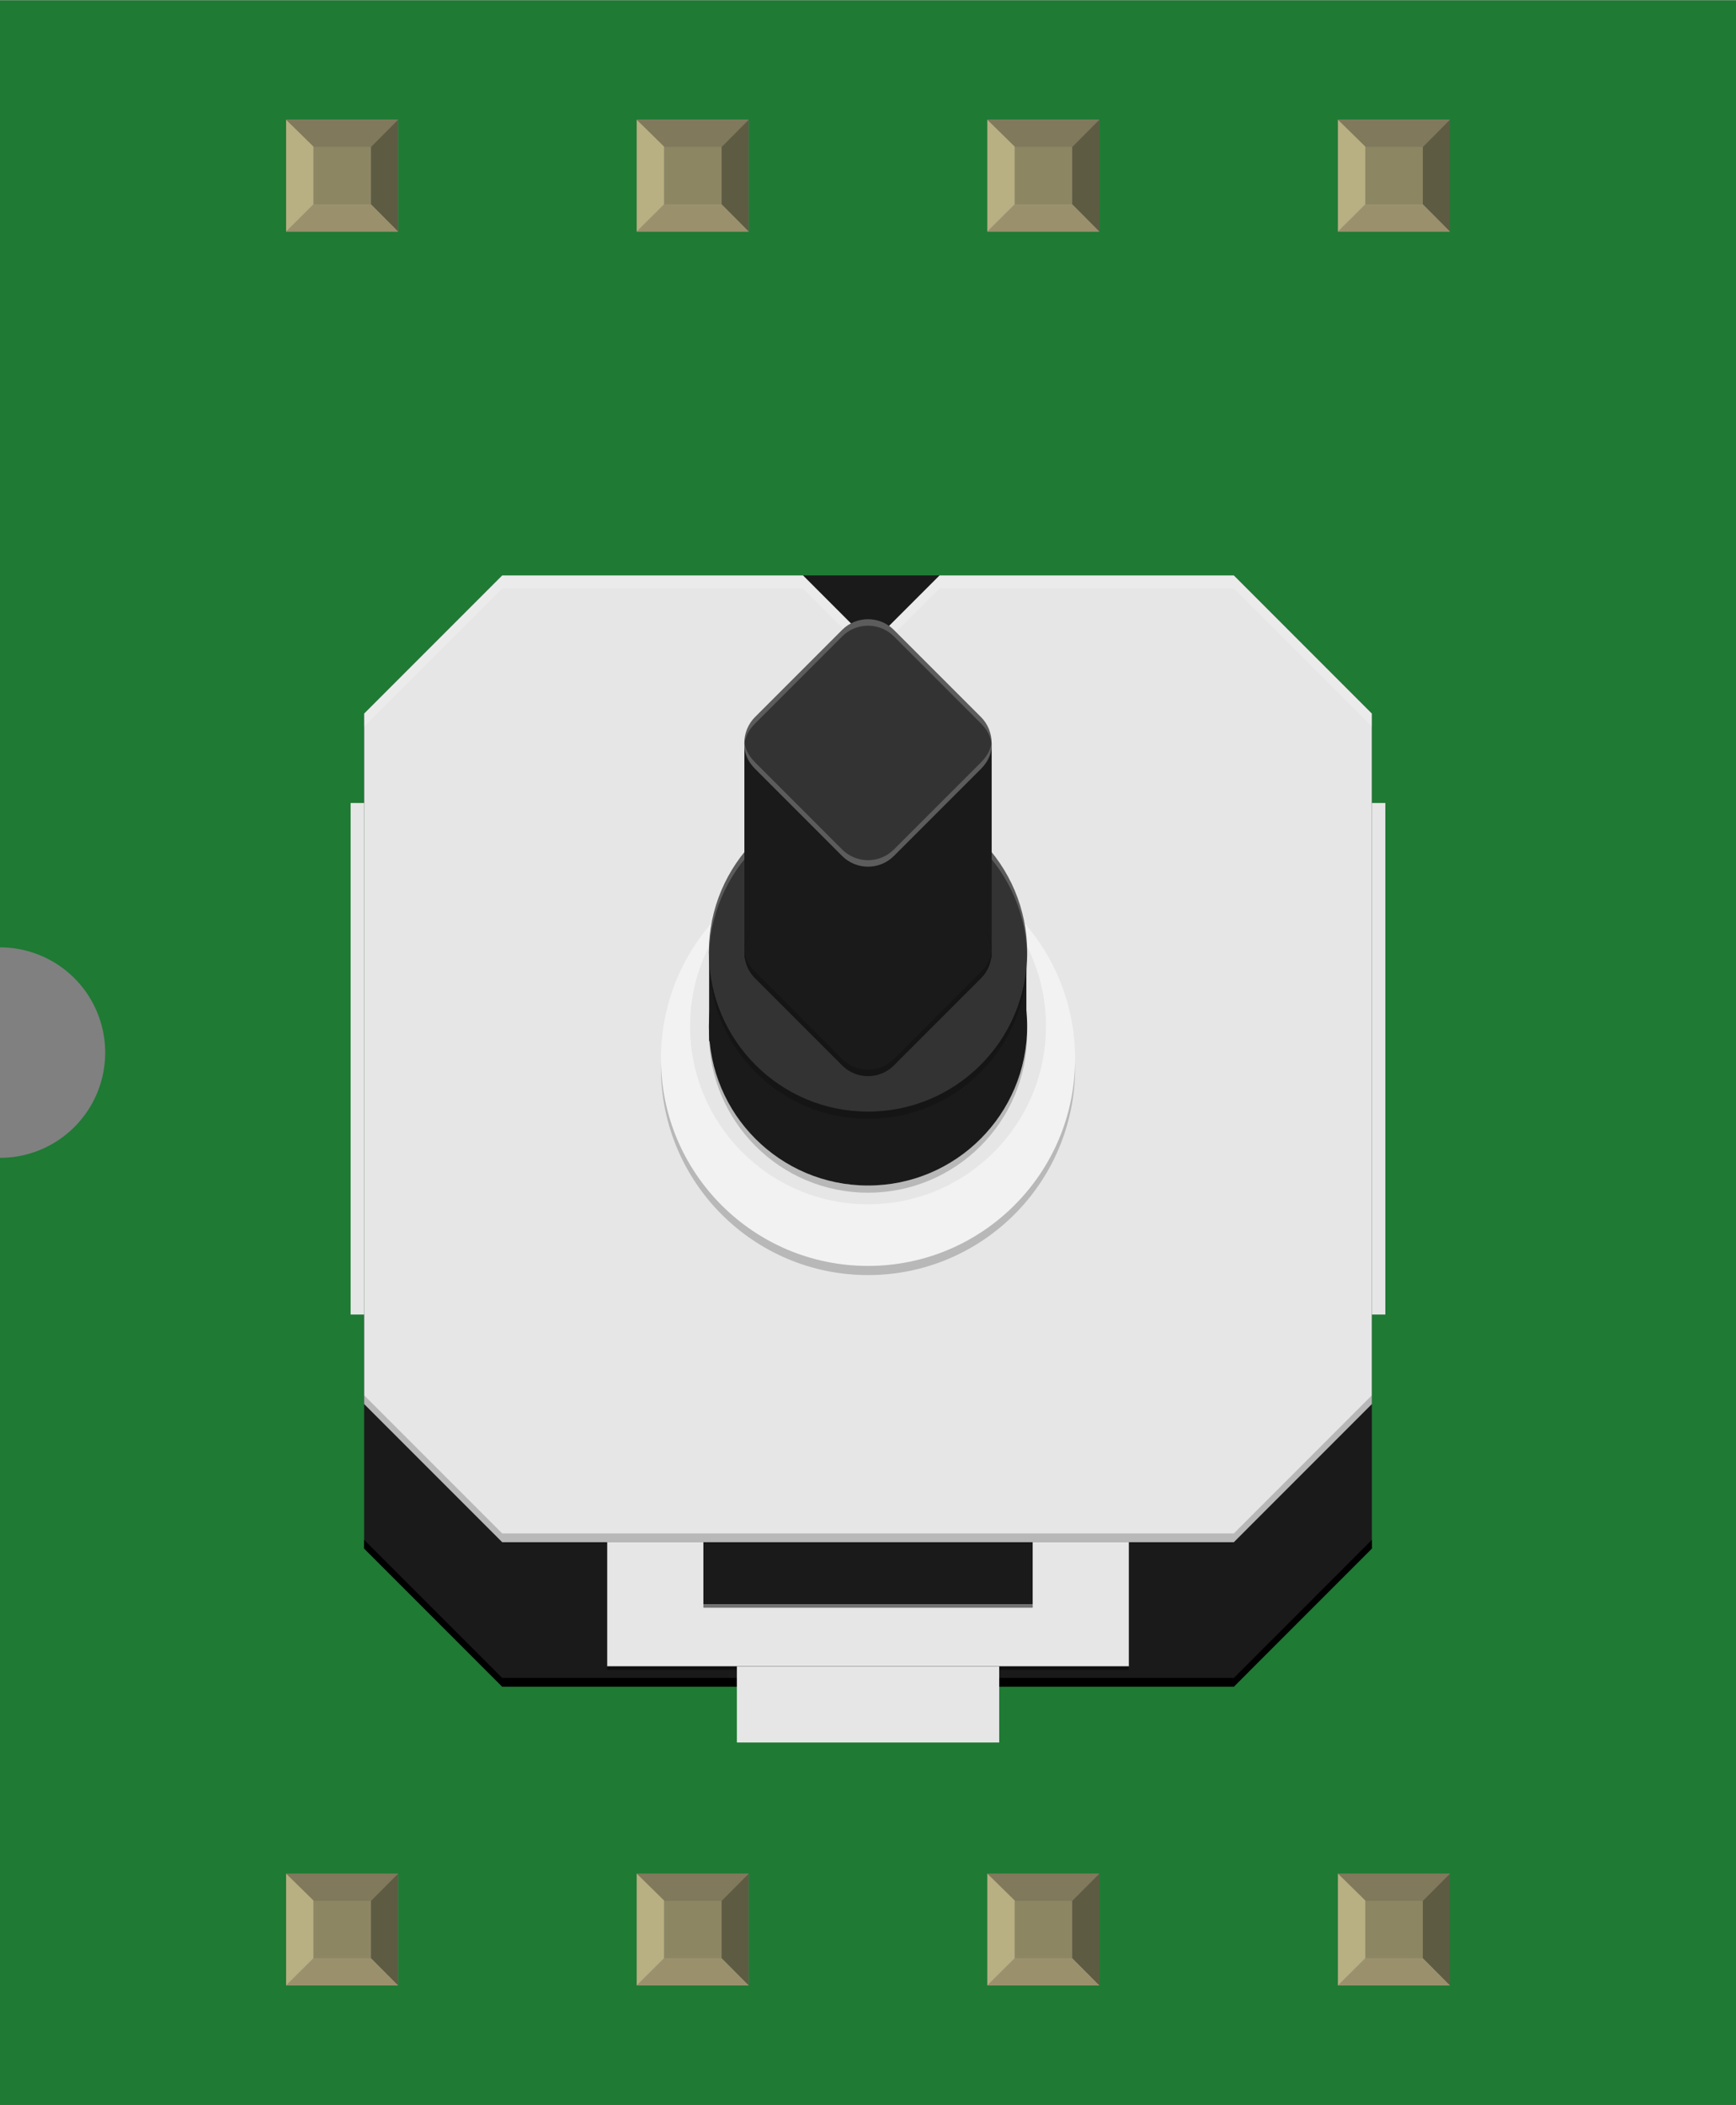 <?xml version='1.0' encoding='UTF-8' standalone='no'?>
<!-- Created with Fritzing (http://www.fritzing.org/) -->
<svg xmlns="http://www.w3.org/2000/svg" width="0.495in" x="0in" version="1.2" y="0in"  height="0.6in" viewBox="0 0 495.125 600" baseProfile="tiny" xmlns:svg="http://www.w3.org/2000/svg">
 <rect x="0" y="0" width="495.125" height="600" fill="#808080" stroke="none"/>
 <desc>Fritzing breadboard generated by brd2svg</desc>
 <g id="breadboard">
  <g id="icon">
   <path fill="#1F7A34" stroke="none" stroke-width="0" d="M0,0L0,270A30,30 0 0 1 0,330L0,600L495.125,600L495.125,0L0,0z"/>
   <g transform="translate(100,133.646)">
    <g>
     <polygon fill="#1A1A1A" points="186.931,30.319,251.903,30.319,291.264,69.694,291.264,307.736,251.903,347.111,43.236,347.111,3.861,307.736,3.861,69.694,43.236,30.319,108.194,30.319"/>
     <polygon fill="#E6E6E6" points="251.903,30.319,167.972,30.319,148.486,49.792,129.028,30.319,43.236,30.319,3.861,69.694,3.861,266.542,43.236,305.917,251.903,305.917,291.264,266.542,291.264,69.694"/>
     <polygon opacity="0.2" points="3.861,264.056,43.236,303.431,251.903,303.431,291.264,264.056,291.264,266.542,251.903,305.917,43.236,305.917,3.861,266.542"/>
     <polygon points="3.861,305.264,43.236,344.639,251.903,344.639,291.264,305.264,291.264,307.736,251.903,347.111,43.236,347.111,3.861,307.736"/>
     <polyline opacity="0.2" fill="#FFFFFF" points="148.486,53.5,167.972,34.028,251.903,34.028,291.264,73.403,291.264,69.694,251.903,30.319,167.972,30.319,148.486,49.792"/>
     <polyline opacity="0.2" fill="#FFFFFF" points="148.486,53.5,129.028,34.028,43.236,34.028,3.861,73.403,3.861,69.694,43.236,30.319,129.028,30.319,148.486,49.792"/>
     <polygon fill="#E6E6E6" points="194.528,305.917,194.528,323.611,100.611,323.611,100.611,305.917,73.181,305.917,73.181,341.319,221.958,341.319,221.958,305.917"/>
     <rect width="148.778" x="73.181" opacity="0.5" y="341.319" height="1"/>
     <rect width="93.931" x="100.611" opacity="0.5" y="323.611" height="1"/>
     <circle fill="#F2F2F2" cx="147.569" cy="168.111" r="59.056"/>
     <path opacity="0.2" d="M88.514,170.722c0,32.611,26.431,59.056,59.056,59.056c32.611,0,59.056,-26.444,59.056,-59.056l0,-2.611c0,32.611,-26.444,59.056,-59.056,59.056c-32.625,0,-59.056,-26.444,-59.056,-59.056L88.514,170.722z"/>
     <circle fill="#E6E6E6" cx="147.569" cy="158.847" r="50.75"/>
     <circle fill="#1A1A1A" cx="147.569" cy="158.861" r="45.389"/>
     <rect width="90.486" x="102.25" y="136.042" fill="#1A1A1A" height="27.014"/>
     <circle fill="#333333" cx="147.569" cy="137.792" r="45.389"/>
     <path opacity="0.2" d="M102.194,160.903c0,25.069,20.306,45.389,45.375,45.389s45.389,-20.319,45.389,-45.389l0,-2.042c0,25.069,-20.319,45.389,-45.389,45.389s-45.375,-20.319,-45.375,-45.389L102.194,160.903z"/>
     <path opacity="0.2" d="M192.958,139.847c0,25.069,-20.319,45.389,-45.389,45.389s-45.375,-20.319,-45.375,-45.389L102.194,137.792c0,25.069,20.306,45.389,45.375,45.389s45.389,-20.319,45.389,-45.389L192.958,139.847z"/>
     <path opacity="0.2" fill="#FFFFFF" d="M102.194,137.792c0,-25.069,20.319,-45.389,45.389,-45.389c25.056,0,45.389,20.319,45.389,45.389l0,2.042c0,-25.069,-20.319,-45.389,-45.389,-45.389c-25.069,0,-45.389,20.319,-45.389,45.389L102.194,137.792z"/>
     <path fill="#1A1A1A" d="M154.931,170.014c-4.056,4.056,-10.681,4.056,-14.736,0l-24.861,-24.861c-4.056,-4.056,-4.056,-10.681,0,-14.736l24.861,-24.861c4.056,-4.056,10.681,-4.056,14.736,0l24.861,24.861c4.042,4.056,4.042,10.681,0,14.736L154.931,170.014z"/>
     <rect width="70.528" x="112.306" y="78.069" fill="#1A1A1A" height="61.208"/>
     <path fill="#333333" d="M154.931,110.306c-4.056,4.056,-10.681,4.056,-14.736,0l-24.861,-24.861c-4.056,-4.056,-4.056,-10.681,0,-14.736l24.861,-24.861c4.056,-4.056,10.681,-4.056,14.736,0l24.861,24.861c4.042,4.056,4.042,10.681,0,14.736L154.931,110.306z"/>
     <rect width="3.861" y="95.194" fill="#E6E6E6" height="145.833"/>
     <rect width="3.847" x="291.264" y="95.194" fill="#E6E6E6" height="145.833"/>
     <path opacity="0.2" fill="#FFFFFF" d="M115.347,85.444c-4.056,-4.056,-4.056,-8.847,0,-12.889l24.861,-24.861c4.056,-4.056,10.681,-4.056,14.736,0l24.861,24.861c4.042,4.056,4.042,8.847,0,12.889l0,0c4.042,-4.056,4.042,-10.681,0,-14.736l-24.861,-24.861c-4.056,-4.056,-10.694,-4.056,-14.736,0l-24.861,24.861C111.306,74.764,111.306,81.389,115.347,85.444L115.347,85.444z"/>
     <path opacity="0.2" fill="#FFFFFF" d="M179.806,70.708c4.042,4.056,4.042,8.847,0,12.889l-24.875,24.861c-4.042,4.056,-10.681,4.056,-14.736,0l-24.847,-24.861c-4.056,-4.056,-4.056,-8.847,0,-12.889l0,0c-4.056,4.056,-4.056,10.681,0,14.736l24.847,24.861c4.056,4.056,10.694,4.056,14.736,0l24.875,-24.861C183.847,81.389,183.847,74.764,179.806,70.708L179.806,70.708z"/>
     <path opacity="0.2" d="M179.806,130.431c4.042,4.056,4.042,8.847,0,12.889l-24.875,24.861c-4.042,4.042,-10.681,4.042,-14.736,0l-24.847,-24.861c-4.056,-4.056,-4.056,-8.847,0,-12.889l0,0c-4.056,4.056,-4.056,10.681,0,14.736l24.847,24.861c4.056,4.056,10.694,4.056,14.736,0l24.875,-24.861C183.847,141.111,183.847,134.486,179.806,130.431L179.806,130.431z"/>
     <rect width="74.819" x="110.167" y="341.319" fill="#E6E6E6" height="21.708"/>
    </g>
   </g>
  </g>
  <g transform="translate(81.597,534.05)">
   <rect width="31.93" x="0" y="0" fill="#8D8C8C" height="31.9" id="connector0pin"/>
   <rect width="16.444" x="7.792" y="7.735" fill="#8C8663" height="16.415"/>
   <polygon fill="#B8AF82" points="0,31.9,7.792,24.137,7.792,6.972,0,0"/>
   <polygon fill="#80795B" points="24.208,7.763,7.903,7.763,0,0,31.93,0"/>
   <polygon fill="#5E5B43" points="24.208,24.137,24.208,7.763,31.93,0,31.93,31.9"/>
   <polygon fill="#9A916C" points="0,31.9,7.875,24.137,24.208,24.137,31.93,31.9"/>
  </g>
  <g transform="translate(81.597,34.05)">
   <rect width="31.93" x="0" y="0" fill="#8D8C8C" height="31.9" id="connector7pin"/>
   <rect width="16.444" x="7.792" y="7.735" fill="#8C8663" height="16.415"/>
   <polygon fill="#B8AF82" points="0,31.9,7.792,24.137,7.792,6.972,0,0"/>
   <polygon fill="#80795B" points="24.208,7.763,7.903,7.763,0,0,31.93,0"/>
   <polygon fill="#5E5B43" points="24.208,24.137,24.208,7.763,31.93,0,31.93,31.9"/>
   <polygon fill="#9A916C" points="0,31.9,7.875,24.137,24.208,24.137,31.93,31.9"/>
  </g>
  <g transform="translate(181.597,534.05)">
   <rect width="31.93" x="0" y="0" fill="#8D8C8C" height="31.9" id="connector1pin"/>
   <rect width="16.444" x="7.792" y="7.735" fill="#8C8663" height="16.415"/>
   <polygon fill="#B8AF82" points="0,31.9,7.792,24.137,7.792,6.972,0,0"/>
   <polygon fill="#80795B" points="24.208,7.763,7.903,7.763,0,0,31.93,0"/>
   <polygon fill="#5E5B43" points="24.208,24.137,24.208,7.763,31.93,0,31.93,31.9"/>
   <polygon fill="#9A916C" points="0,31.9,7.875,24.137,24.208,24.137,31.93,31.9"/>
  </g>
  <g transform="translate(181.597,34.05)">
   <rect width="31.93" x="0" y="0" fill="#8D8C8C" height="31.9" id="connector6pin"/>
   <rect width="16.444" x="7.792" y="7.735" fill="#8C8663" height="16.415"/>
   <polygon fill="#B8AF82" points="0,31.9,7.792,24.137,7.792,6.972,0,0"/>
   <polygon fill="#80795B" points="24.208,7.763,7.903,7.763,0,0,31.93,0"/>
   <polygon fill="#5E5B43" points="24.208,24.137,24.208,7.763,31.93,0,31.93,31.9"/>
   <polygon fill="#9A916C" points="0,31.9,7.875,24.137,24.208,24.137,31.93,31.9"/>
  </g>
  <g transform="translate(281.597,534.05)">
   <rect width="31.93" x="0" y="0" fill="#8D8C8C" height="31.9" id="connector2pin"/>
   <rect width="16.444" x="7.792" y="7.735" fill="#8C8663" height="16.415"/>
   <polygon fill="#B8AF82" points="0,31.9,7.792,24.137,7.792,6.972,0,0"/>
   <polygon fill="#80795B" points="24.208,7.763,7.903,7.763,0,0,31.93,0"/>
   <polygon fill="#5E5B43" points="24.208,24.137,24.208,7.763,31.93,0,31.93,31.9"/>
   <polygon fill="#9A916C" points="0,31.9,7.875,24.137,24.208,24.137,31.93,31.9"/>
  </g>
  <g transform="translate(281.597,34.05)">
   <rect width="31.93" x="0" y="0" fill="#8D8C8C" height="31.9" id="connector5pin"/>
   <rect width="16.444" x="7.792" y="7.735" fill="#8C8663" height="16.415"/>
   <polygon fill="#B8AF82" points="0,31.9,7.792,24.137,7.792,6.972,0,0"/>
   <polygon fill="#80795B" points="24.208,7.763,7.903,7.763,0,0,31.93,0"/>
   <polygon fill="#5E5B43" points="24.208,24.137,24.208,7.763,31.93,0,31.93,31.9"/>
   <polygon fill="#9A916C" points="0,31.9,7.875,24.137,24.208,24.137,31.93,31.9"/>
  </g>
  <g transform="translate(381.598,534.05)">
   <rect width="31.93" x="0" y="0" fill="#8D8C8C" height="31.9" id="connector3pin"/>
   <rect width="16.444" x="7.792" y="7.735" fill="#8C8663" height="16.415"/>
   <polygon fill="#B8AF82" points="0,31.9,7.792,24.137,7.792,6.972,0,0"/>
   <polygon fill="#80795B" points="24.208,7.763,7.903,7.763,0,0,31.93,0"/>
   <polygon fill="#5E5B43" points="24.208,24.137,24.208,7.763,31.93,0,31.93,31.9"/>
   <polygon fill="#9A916C" points="0,31.9,7.875,24.137,24.208,24.137,31.93,31.9"/>
  </g>
  <g transform="translate(381.598,34.05)">
   <rect width="31.93" x="0" y="0" fill="#8D8C8C" height="31.9" id="connector4pin"/>
   <rect width="16.444" x="7.792" y="7.735" fill="#8C8663" height="16.415"/>
   <polygon fill="#B8AF82" points="0,31.9,7.792,24.137,7.792,6.972,0,0"/>
   <polygon fill="#80795B" points="24.208,7.763,7.903,7.763,0,0,31.93,0"/>
   <polygon fill="#5E5B43" points="24.208,24.137,24.208,7.763,31.93,0,31.93,31.9"/>
   <polygon fill="#9A916C" points="0,31.9,7.875,24.137,24.208,24.137,31.93,31.9"/>
  </g>
 </g>
</svg>
